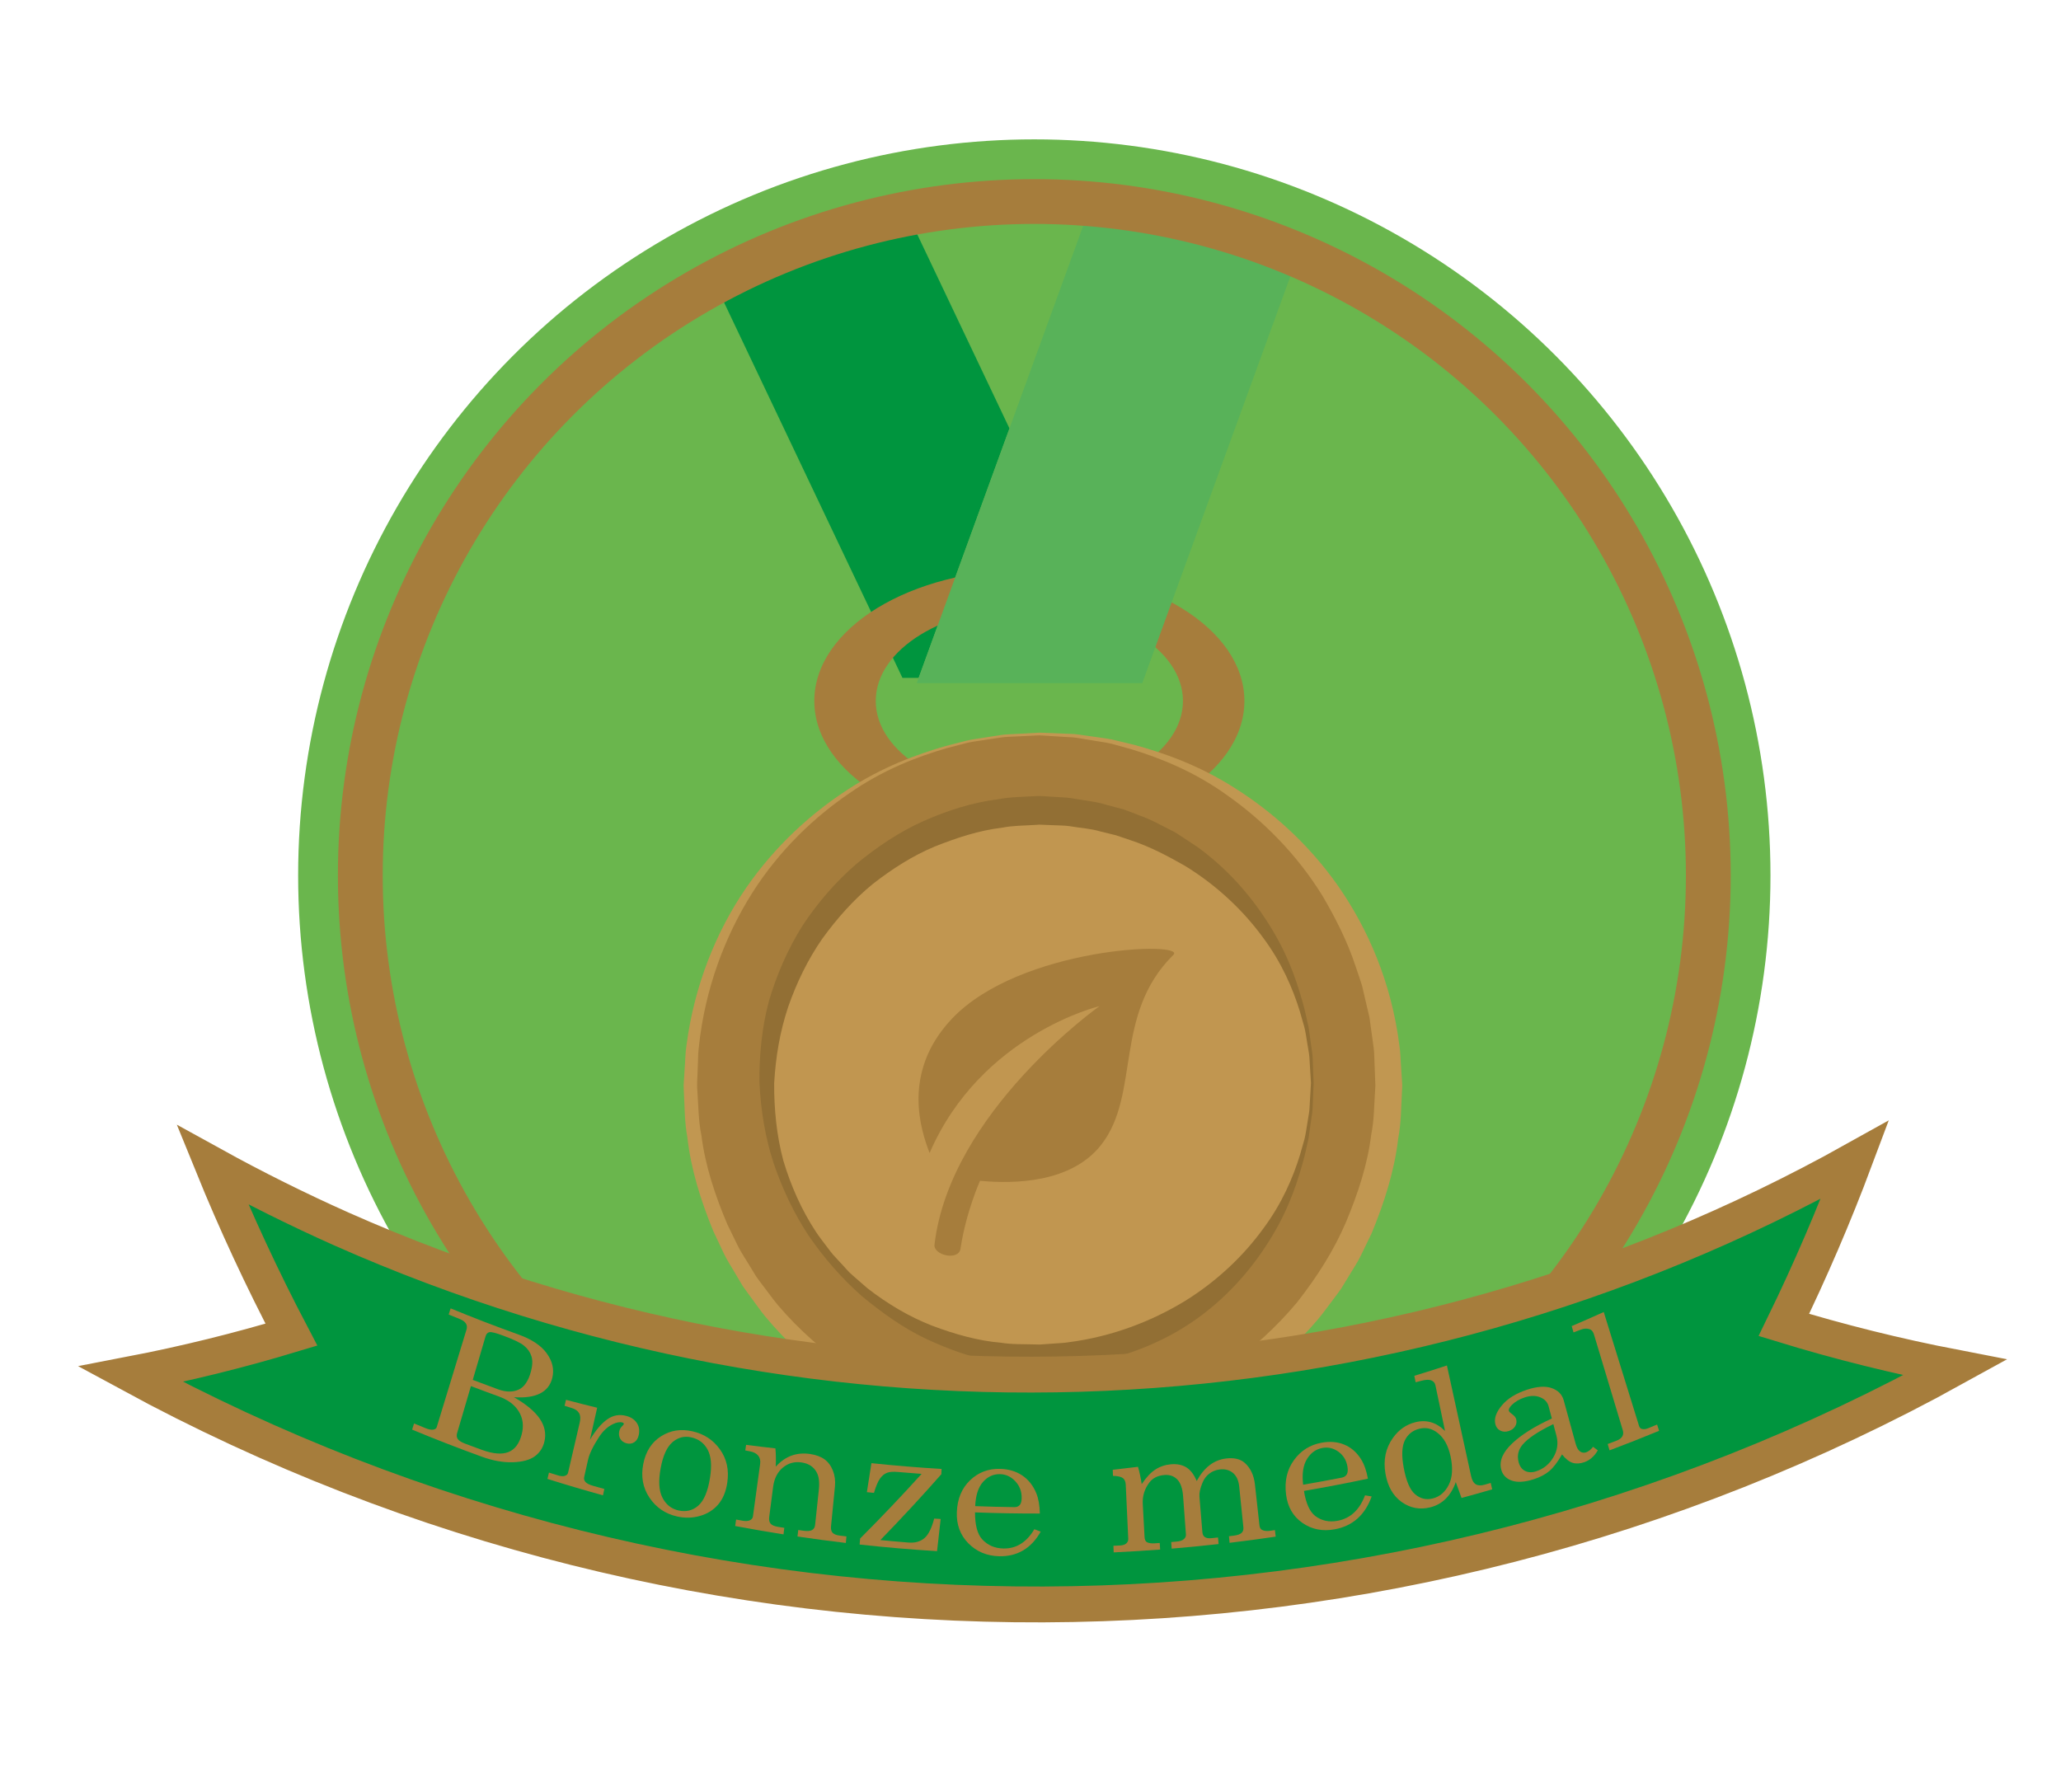 <?xml version="1.0" encoding="utf-8"?>
<!-- Generator: Adobe Illustrator 16.0.0, SVG Export Plug-In . SVG Version: 6.00 Build 0)  -->
<!DOCTYPE svg PUBLIC "-//W3C//DTD SVG 1.1//EN" "http://www.w3.org/Graphics/SVG/1.1/DTD/svg11.dtd">
<svg version="1.1" id="Livello_1" xmlns="http://www.w3.org/2000/svg" xmlns:xlink="http://www.w3.org/1999/xlink" x="0px" y="0px"
	 width="230px" height="200px" viewBox="0 0 230 200" enable-background="new 0 0 230 200" xml:space="preserve">
<g>
	<circle fill="#6AB64D" cx="115.425" cy="97.708" r="82.153"/>
	<path fill="#00953E" d="M101.888,25.16c-7.637,1.504-14.855,4.161-21.472,7.785l20.294,42.714h1.809l10.134-27.842L101.888,25.16z"
		/>
	<polygon fill="none" points="112.652,47.817 102.519,75.659 125.879,75.659 	"/>
	<path fill="#A67D3C" d="M114.872,88.717c-9.469,0-17.142-4.691-17.142-10.481s7.673-10.481,17.142-10.481
		s17.142,4.691,17.142,10.481S124.341,88.717,114.872,88.717z M114.872,63.561c-13.251,0-23.999,6.572-23.999,14.675
		c0,8.104,10.748,14.675,23.999,14.675c13.252,0,23.999-6.571,23.999-14.675C138.871,70.133,128.124,63.561,114.872,63.561z"/>
	<g>
		<path fill="#A67D3C" d="M116.011,81.923c-21.521,0-38.973,17.571-38.973,39.238s17.452,39.238,38.973,39.238
			c21.52,0,38.974-17.571,38.974-39.238S137.53,81.923,116.011,81.923z M116.011,149.189c-15.377,0-27.838-12.549-27.838-28.028
			c0-15.481,12.461-28.028,27.838-28.028s27.838,12.547,27.838,28.028C143.849,136.641,131.388,149.189,116.011,149.189z"/>
		<g>
			<path fill="#C19751" d="M116.019,82.072c0,0-0.958,0.046-2.756,0.133c-0.447,0.033-0.955,0.018-1.499,0.1
				c-0.543,0.082-1.137,0.171-1.778,0.268c-0.64,0.109-1.336,0.174-2.062,0.338c-0.722,0.188-1.488,0.389-2.298,0.601
				c-3.196,0.929-7.063,2.378-10.887,5.059c-3.833,2.615-7.734,6.273-10.794,11.091c-3.036,4.809-5.27,10.697-5.952,17.15
				c-0.113,0.802-0.083,1.623-0.132,2.441c-0.008,0.808-0.117,1.671-0.041,2.446c0.118,1.681,0.117,3.433,0.46,5.061
				c0.417,3.327,1.525,6.682,2.893,9.9c0.386,0.791,0.772,1.585,1.161,2.381c0.389,0.797,0.91,1.524,1.359,2.295l0.7,1.144
				c0.25,0.37,0.535,0.719,0.801,1.08c0.55,0.71,1.065,1.451,1.646,2.143c2.35,2.752,5.115,5.176,8.148,7.256
				c3.084,2.013,6.477,3.558,10.016,4.677c3.543,1.044,7.348,1.504,10.946,1.567c3.927-0.134,7.438-0.652,11.013-1.75
				c3.502-1.175,6.84-2.767,9.859-4.811c2.97-2.11,5.649-4.557,7.934-7.294c2.196-2.8,4.107-5.78,5.459-8.966
				c1.332-3.177,2.406-6.438,2.808-9.75c0.334-1.637,0.319-3.293,0.431-4.917l0.031-0.536l-0.023-0.631l-0.047-1.257
				c-0.05-0.823-0.021-1.692-0.134-2.462c-0.108-0.771-0.215-1.538-0.321-2.299c-0.06-0.381-0.089-0.762-0.171-1.141l-0.269-1.132
				c-0.175-0.754-0.348-1.502-0.52-2.244c-0.221-0.729-0.482-1.439-0.718-2.152c-0.939-2.856-2.279-5.455-3.696-7.874
				c-2.954-4.783-6.746-8.463-10.497-11.126c-3.742-2.726-7.563-4.231-10.733-5.207c-0.804-0.224-1.564-0.435-2.28-0.634
				c-0.722-0.174-1.418-0.248-2.056-0.365c-0.64-0.105-1.232-0.203-1.775-0.293c-0.543-0.089-1.045-0.08-1.491-0.119
				c-1.788-0.11-2.742-0.169-2.742-0.169L116.019,82.072z M116.011,81.772c0,0,0.963,0.039,2.768,0.111
				c0.45,0.031,0.959,0.011,1.509,0.089c0.551,0.079,1.15,0.164,1.8,0.257c0.646,0.104,1.353,0.167,2.087,0.326
				c0.732,0.176,1.51,0.363,2.331,0.561c3.248,0.882,7.198,2.239,11.216,4.791c4.011,2.518,8.173,6.098,11.58,10.941
				c3.391,4.857,5.976,10.864,6.858,17.789c0.139,0.86,0.129,1.662,0.2,2.504l0.08,1.255l0.039,0.631
				c-0.001-0.041,0.008,0.144,0.005,0.155l-0.004,0.082l-0.007,0.164l-0.016,0.328c-0.101,1.752-0.082,3.538-0.422,5.31
				c-0.414,3.579-1.537,7.121-2.96,10.571c-0.407,0.842-0.817,1.687-1.228,2.535c-0.413,0.848-0.961,1.625-1.439,2.444l-0.744,1.217
				c-0.265,0.395-0.565,0.767-0.848,1.152c-0.582,0.758-1.131,1.545-1.747,2.282c-2.487,2.938-5.44,5.51-8.671,7.717
				c-3.286,2.139-6.9,3.782-10.672,4.965c-3.762,1.106-7.906,1.605-11.654,1.647l-3.022-0.169c-0.99-0.018-1.964-0.195-2.938-0.354
				l-1.461-0.236l-0.73-0.119l-0.715-0.189l-2.854-0.762c-3.734-1.237-7.295-2.927-10.515-5.098
				c-3.169-2.237-6.036-4.83-8.458-7.755c-0.599-0.734-1.13-1.519-1.694-2.272c-0.273-0.383-0.565-0.752-0.821-1.145l-0.718-1.208
				c-0.46-0.813-0.991-1.584-1.386-2.423c-0.395-0.84-0.787-1.676-1.179-2.508c-1.387-3.407-2.476-6.856-2.874-10.419
				c-0.331-1.781-0.298-3.472-0.394-5.167c-0.007-0.229-0.022-0.383-0.021-0.672l0.039-0.643l0.079-1.278
				c0.072-0.847,0.064-1.696,0.201-2.524c0.869-6.665,3.317-12.68,6.6-17.482c3.303-4.808,7.354-8.41,11.283-10.975
				c3.938-2.598,7.841-4.012,11.062-4.94c0.815-0.209,1.588-0.407,2.314-0.594c0.73-0.17,1.435-0.24,2.08-0.354
				c0.647-0.102,1.247-0.195,1.796-0.281c0.55-0.085,1.053-0.072,1.501-0.108c1.797-0.098,2.755-0.148,2.755-0.148L116.011,81.772z"
				/>
			<path fill="#C19751" d="M116.003,149.339c0,0-0.685-0.037-1.968-0.108c-0.32-0.026-0.68-0.018-1.072-0.078
				c-0.394-0.062-0.822-0.13-1.286-0.203c-0.462-0.081-0.966-0.133-1.488-0.254c-0.52-0.133-1.072-0.274-1.655-0.424
				c-2.305-0.663-5.099-1.668-7.928-3.511c-2.821-1.825-5.736-4.39-8.129-7.824c-2.38-3.43-4.158-7.744-4.806-12.535
				c-0.102-0.596-0.099-1.206-0.153-1.815c-0.021-0.623-0.127-1.199-0.077-1.873c0.064-1.214,0.036-2.412,0.271-3.706
				c0.281-2.578,1.057-5.057,2.05-7.517c1.025-2.449,2.479-4.745,4.159-6.9c1.74-2.113,3.804-3.99,6.086-5.611
				c2.319-1.572,4.887-2.8,7.582-3.7c1.371-0.371,2.74-0.781,4.16-0.954c0.703-0.118,1.407-0.247,2.123-0.263l2.201-0.127
				c2.651,0.017,5.702,0.37,8.417,1.161c2.731,0.846,5.354,2.026,7.738,3.567c2.347,1.59,4.495,3.444,6.301,5.573
				c1.749,2.165,3.276,4.484,4.366,6.976c1.029,2.503,1.838,5.073,2.135,7.668c0.244,1.285,0.23,2.579,0.301,3.849l0.01,0.238
				l0.006,0.119l0.002,0.06l-0.004,0.132l-0.03,0.451l-0.062,0.896c-0.055,0.604-0.05,1.168-0.152,1.796
				c-0.661,5.05-2.576,9.357-5.063,12.842c-2.499,3.47-5.524,6.014-8.427,7.79c-2.91,1.798-5.75,2.747-8.08,3.362
				c-0.59,0.138-1.148,0.268-1.674,0.39c-0.525,0.112-1.031,0.154-1.495,0.228c-0.465,0.064-0.895,0.123-1.289,0.178
				c-0.394,0.055-0.758,0.039-1.08,0.06c-1.292,0.046-1.98,0.071-1.98,0.071L116.003,149.339z M116.011,149.039
				c0,0,0.681-0.045,1.955-0.129c0.317-0.029,0.677-0.024,1.063-0.089c0.387-0.065,0.809-0.138,1.265-0.215
				c0.454-0.085,0.949-0.141,1.463-0.267c0.51-0.145,1.051-0.3,1.622-0.463c2.254-0.71,4.965-1.806,7.599-3.778
				c2.643-1.923,5.298-4.565,7.343-7.974c0.982-1.723,1.897-3.571,2.544-5.59c0.161-0.504,0.341-1.006,0.491-1.521
				c0.116-0.524,0.233-1.053,0.352-1.585c0.295-1.064,0.337-2.124,0.514-3.201c0.076-0.537,0.054-1.167,0.085-1.752l0.029-0.898
				l0.015-0.451c0.002-0.086,0,0.054-0.002,0.02l-0.003-0.053l-0.007-0.107l-0.012-0.214c-0.082-1.143-0.072-2.307-0.309-3.457
				c-0.285-2.327-1.045-4.617-1.982-6.848c-0.945-2.24-2.282-4.338-3.821-6.31c-1.603-1.928-3.478-3.657-5.562-5.149
				c-2.119-1.447-4.465-2.576-6.928-3.414c-2.525-0.782-4.943-1.154-7.775-1.264c-2.502,0.038-5.213,0.353-7.709,1.081
				c-2.499,0.782-4.898,1.865-7.083,3.28c-2.147,1.463-4.108,3.17-5.776,5.111c-1.607,1.982-3.019,4.104-4.028,6.386
				c-0.974,2.273-1.768,4.655-2.067,6.999c-0.246,1.142-0.251,2.401-0.338,3.6c-0.055,0.534,0.019,1.157,0.021,1.727
				c0.032,0.58,0.007,1.163,0.085,1.732c0.46,4.579,2.023,8.768,4.157,12.204c2.15,3.442,4.917,6.064,7.641,7.939
				c2.714,1.926,5.472,2.967,7.752,3.629c0.577,0.152,1.124,0.295,1.639,0.43c0.518,0.116,1.015,0.162,1.471,0.239
				c0.457,0.068,0.88,0.132,1.268,0.189s0.751,0.046,1.07,0.07c1.284,0.06,1.969,0.092,1.969,0.092L116.011,149.039z"/>
		</g>
	</g>
	<g>
		<circle fill="#C19650" cx="116.011" cy="120.881" r="30.438"/>
		<path fill="#926F34" d="M146.598,120.889c0,0-0.031,0.746-0.092,2.145c-0.024,0.351-0.012,0.741-0.07,1.171
			c-0.062,0.429-0.131,0.897-0.203,1.404c-0.086,0.505-0.129,1.058-0.239,1.634c-0.131,0.571-0.271,1.179-0.418,1.821
			c-0.667,2.537-1.647,5.644-3.576,8.839c-1.901,3.182-4.622,6.55-8.418,9.273c-3.785,2.71-8.647,4.661-13.978,5.24
			c-0.663,0.091-1.342,0.064-2.018,0.102l-1.018,0.031l-0.512,0.016l-0.127-0.001l-0.061-0.005l-0.123-0.009l-0.246-0.017
			c-1.32-0.122-2.617-0.159-4.045-0.479c-2.826-0.438-5.488-1.411-8.102-2.623c-2.607-1.233-4.982-2.953-7.234-4.821
			c-2.195-1.95-4.151-4.19-5.845-6.649c-1.65-2.491-2.946-5.229-3.927-8.096c-0.951-2.903-1.439-5.879-1.595-9.028
			c-0.038-2.92,0.264-6.143,1.056-9.107c0.878-2.957,2.109-5.811,3.748-8.411c1.688-2.562,3.699-4.886,5.98-6.867
			c2.325-1.918,4.822-3.603,7.516-4.807c2.687-1.188,5.48-2.084,8.301-2.431c1.396-0.273,2.805-0.274,4.188-0.354l0.26-0.01
			l0.129-0.005l0.065-0.003l0.143,0.005l0.491,0.029l0.977,0.06c0.66,0.056,1.271,0.044,1.958,0.154
			c1.354,0.24,2.746,0.363,3.985,0.758c0.633,0.17,1.26,0.338,1.883,0.505c0.609,0.209,1.199,0.46,1.791,0.685
			c1.199,0.415,2.285,1.034,3.374,1.578c0.556,0.253,1.047,0.611,1.548,0.936c0.498,0.327,0.99,0.652,1.479,0.974
			c3.789,2.753,6.504,6.129,8.4,9.318c1.928,3.201,2.909,6.31,3.571,8.851c0.146,0.643,0.285,1.251,0.416,1.823
			c0.108,0.575,0.151,1.126,0.234,1.63c0.072,0.506,0.139,0.974,0.199,1.402c0.058,0.429,0.045,0.824,0.067,1.176
			c0.057,1.406,0.086,2.156,0.086,2.156V120.889z M146.299,120.881c0,0-0.046-0.742-0.131-2.133
			c-0.03-0.346-0.024-0.737-0.091-1.159c-0.069-0.423-0.145-0.884-0.227-1.381c-0.086-0.497-0.154-1.036-0.296-1.596
			c-0.158-0.555-0.328-1.145-0.507-1.769c-0.761-2.462-1.997-5.404-4.147-8.264c-2.104-2.874-5.013-5.709-8.684-7.956
			c-1.869-1.06-3.839-2.12-6.027-2.838c-0.544-0.185-1.092-0.37-1.645-0.558c-0.566-0.139-1.139-0.278-1.714-0.419
			c-1.152-0.345-2.307-0.396-3.479-0.6c-0.582-0.091-1.271-0.069-1.907-0.11l-0.978-0.039l-0.491-0.02
			c0.016,0.001-0.123-0.005,0.02,0.001l-0.059,0.004l-0.116,0.008l-0.233,0.015c-1.245,0.086-2.516,0.063-3.771,0.315
			c-2.543,0.298-5.042,1.12-7.503,2.101c-2.459,1.022-4.755,2.495-6.918,4.182c-2.13,1.743-3.989,3.837-5.638,6.115
			c-1.607,2.315-2.857,4.892-3.799,7.599c-0.915,2.749-1.388,5.487-1.565,8.54c-0.015,2.824,0.268,5.811,1.024,8.621
			c0.838,2.796,2.023,5.489,3.618,7.914c0.395,0.605,0.85,1.17,1.281,1.748c0.223,0.282,0.425,0.582,0.664,0.851l0.731,0.792
			c0.501,0.512,0.938,1.087,1.488,1.543l1.608,1.399c2.236,1.736,4.654,3.175,7.199,4.167c2.533,0.958,5.167,1.703,7.702,1.909
			c1.225,0.208,2.606,0.148,3.914,0.192l0.247,0.008l0.123,0.004l0.062,0.002c0.034,0.002-0.08-0.005-0.004-0.005l0.471-0.034
			l0.938-0.066c0.62-0.059,1.242-0.053,1.848-0.162c4.879-0.64,9.272-2.365,12.947-4.605c3.664-2.276,6.568-5.118,8.668-8
			c2.148-2.864,3.387-5.809,4.144-8.274c0.179-0.624,0.347-1.214,0.505-1.77c0.141-0.56,0.208-1.097,0.292-1.593
			c0.08-0.497,0.154-0.957,0.222-1.378c0.065-0.422,0.059-0.817,0.088-1.166c0.081-1.397,0.125-2.144,0.125-2.144V120.881z"/>
	</g>
	<g id="Livello_10_36_">
		<g>
			<path fill="#A67D3C" d="M106.183,113.753c-5.628,5.994-3.366,12.54-2.442,14.933c5.721-13.231,18.956-16.387,18.956-16.387
				s-16.69,11.828-18.411,26.625c-0.134,1.168,2.695,1.84,2.901,0.445c0.632-4.158,2.181-7.578,2.181-7.578
				c3.805,0.363,10.174,0.25,13.515-4.006c4.436-5.657,1.319-14.554,8.058-21.206C132.509,105.027,113.81,105.635,106.183,113.753z"
				/>
		</g>
	</g>
	<path fill="#58B259" d="M121.357,23.896l-8.705,23.921l-10.134,27.842l-0.214,0.585h25.169l17.136-47.076
		C137.351,26.242,129.532,24.417,121.357,23.896z"/>
	<circle fill="none" stroke="#A67D3C" stroke-width="5" stroke-miterlimit="10" cx="115.425" cy="97.709" r="75.216"/>
	<g>
		<g>
			<path fill="#00953E" stroke="#A67D3C" stroke-width="4" stroke-miterlimit="10" d="M218.189,152.628
				c-6.562-1.267-12.94-2.86-19.115-4.75c2.964-6.088,5.604-12.241,7.921-18.431c-52.148,29.121-114.772,31.745-168.899,7.72
				c-4.867-2.171-9.666-4.558-14.381-7.16c2.587,6.364,5.521,12.695,8.804,18.955c-5.812,1.755-11.8,3.237-17.947,4.421
				C78.048,187.883,154.859,187.645,218.189,152.628L218.189,152.628L218.189,152.628z"/>
		</g>
	</g>
	<g>
		<g>
			<path fill="#A67D3C" d="M50.288,146.029c2.497,1.031,5.013,2,7.544,2.908c1.489,0.533,2.554,1.231,3.191,2.123
				c0.637,0.889,0.846,1.806,0.607,2.746c-0.197,0.787-0.652,1.364-1.359,1.722c-0.711,0.358-1.686,0.503-2.915,0.417
				c1.341,0.771,2.304,1.56,2.871,2.386c0.563,0.825,0.745,1.688,0.521,2.591c-0.169,0.688-0.529,1.231-1.079,1.628
				c-0.552,0.396-1.361,0.617-2.427,0.653c-1.067,0.036-2.222-0.164-3.452-0.611c-2.616-0.948-5.218-1.957-7.798-3.03
				c0.07-0.229,0.143-0.457,0.217-0.687c0.418,0.174,0.84,0.347,1.261,0.518c0.378,0.156,0.674,0.21,0.884,0.171
				c0.21-0.042,0.336-0.129,0.38-0.271c1.11-3.631,2.214-7.263,3.325-10.894c0.078-0.256,0.056-0.485-0.066-0.682
				c-0.125-0.196-0.343-0.356-0.653-0.483c-0.422-0.171-0.847-0.345-1.269-0.519C50.145,146.486,50.214,146.258,50.288,146.029z
				 M52.758,154.011c0.941,0.36,1.887,0.711,2.832,1.056c0.871,0.317,1.633,0.326,2.277,0.036c0.643-0.292,1.104-0.976,1.39-2.051
				c0.174-0.666,0.192-1.225,0.048-1.681c-0.144-0.456-0.422-0.851-0.834-1.182c-0.412-0.334-1.181-0.697-2.307-1.112
				c-0.796-0.294-1.3-0.428-1.524-0.392s-0.372,0.188-0.452,0.459C53.711,150.765,53.236,152.389,52.758,154.011z M52.554,154.703
				c-0.514,1.754-1.03,3.508-1.546,5.263c-0.07,0.246-0.047,0.462,0.081,0.647c0.126,0.187,0.403,0.358,0.827,0.52
				c0.623,0.233,1.243,0.464,1.868,0.691c1.245,0.451,2.226,0.527,2.95,0.244s1.22-0.946,1.486-1.979
				c0.248-0.947,0.137-1.797-0.32-2.547c-0.457-0.752-1.209-1.312-2.261-1.691C54.61,155.479,53.58,155.096,52.554,154.703z"/>
			<path fill="#A67D3C" d="M63.163,156.236c1.159,0.307,2.317,0.601,3.479,0.883c-0.269,1.193-0.538,2.389-0.807,3.581
				c0.637-1.07,1.285-1.832,1.939-2.29c0.654-0.46,1.359-0.582,2.128-0.375c0.519,0.14,0.907,0.398,1.16,0.775
				c0.253,0.378,0.329,0.813,0.231,1.308c-0.08,0.401-0.249,0.683-0.506,0.85c-0.258,0.165-0.544,0.208-0.864,0.123
				c-0.314-0.083-0.543-0.249-0.696-0.489c-0.146-0.241-0.191-0.523-0.123-0.847c0.043-0.209,0.14-0.39,0.289-0.543
				c0.14-0.137,0.21-0.221,0.217-0.253c0.02-0.095-0.037-0.16-0.166-0.195c-0.28-0.076-0.635-0.015-1.056,0.191
				c-0.586,0.285-1.096,0.756-1.529,1.418c-0.671,1.029-1.085,1.884-1.239,2.571c-0.144,0.634-0.285,1.267-0.426,1.901
				c-0.05,0.213,0.003,0.402,0.146,0.564c0.147,0.163,0.421,0.304,0.834,0.422c0.422,0.119,0.844,0.238,1.268,0.354
				c-0.052,0.236-0.101,0.474-0.151,0.712c-2.075-0.575-4.142-1.186-6.199-1.834c0.057-0.233,0.113-0.47,0.17-0.705
				c0.328,0.104,0.655,0.205,0.985,0.308s0.597,0.121,0.792,0.056c0.198-0.064,0.316-0.18,0.353-0.343
				c0.438-1.876,0.874-3.753,1.309-5.63c0.098-0.428,0.071-0.771-0.079-1.027c-0.152-0.258-0.413-0.444-0.78-0.558
				c-0.276-0.086-0.562-0.174-0.839-0.261C63.057,156.682,63.108,156.459,63.163,156.236z"/>
			<path fill="#A67D3C" d="M77.258,159.746c1.305,0.293,2.329,0.961,3.085,2.02c0.759,1.058,1.034,2.301,0.817,3.733
				c-0.15,0.989-0.484,1.794-1.002,2.406c-0.52,0.614-1.195,1.044-2.028,1.285c-0.833,0.244-1.693,0.263-2.581,0.062
				c-1.312-0.297-2.342-1.004-3.077-2.104c-0.736-1.1-0.96-2.354-0.686-3.75c0.274-1.404,0.943-2.433,1.987-3.094
				C74.82,159.642,75.973,159.457,77.258,159.746z M77.14,160.426c-0.773-0.175-1.467,0.003-2.087,0.531
				c-0.619,0.529-1.061,1.488-1.32,2.883c-0.264,1.421-0.209,2.521,0.184,3.299c0.39,0.777,0.992,1.264,1.806,1.446
				c0.843,0.188,1.577,0.009,2.206-0.541c0.625-0.548,1.062-1.576,1.301-3.076c0.225-1.391,0.133-2.448-0.262-3.177
				C78.57,161.064,77.967,160.61,77.14,160.426z"/>
			<path fill="#A67D3C" d="M83.262,161.262c1.088,0.141,2.178,0.272,3.271,0.394c0.057,0.59,0.07,1.271,0.035,2.043
				c0.527-0.583,1.109-0.992,1.746-1.229c0.637-0.235,1.332-0.296,2.085-0.188c0.65,0.096,1.181,0.287,1.598,0.585
				c0.419,0.296,0.729,0.716,0.948,1.265c0.215,0.546,0.295,1.137,0.232,1.774c-0.145,1.479-0.29,2.958-0.437,4.438
				c-0.03,0.33,0.024,0.578,0.182,0.738c0.154,0.16,0.427,0.266,0.818,0.313c0.24,0.029,0.479,0.06,0.72,0.087
				c-0.021,0.243-0.044,0.488-0.066,0.73c-1.802-0.213-3.601-0.453-5.396-0.72c0.029-0.242,0.057-0.485,0.083-0.728
				c0.172,0.025,0.342,0.05,0.512,0.075c0.48,0.069,0.819,0.046,1.022-0.062c0.202-0.11,0.318-0.301,0.348-0.574
				c0.138-1.299,0.275-2.599,0.413-3.897c0.091-0.849,0.018-1.497-0.222-1.945c-0.33-0.639-0.895-1.014-1.695-1.134
				c-0.793-0.118-1.486,0.071-2.092,0.572c-0.604,0.501-0.969,1.222-1.091,2.163c-0.144,1.119-0.288,2.241-0.434,3.36
				c-0.041,0.33,0.013,0.578,0.165,0.745c0.152,0.166,0.422,0.282,0.812,0.346c0.235,0.037,0.472,0.075,0.707,0.112
				c-0.029,0.243-0.059,0.484-0.088,0.728c-1.8-0.284-3.599-0.595-5.394-0.933c0.036-0.242,0.072-0.482,0.104-0.724
				c0.236,0.044,0.469,0.086,0.703,0.131c0.352,0.064,0.631,0.05,0.833-0.047c0.203-0.096,0.315-0.24,0.343-0.434
				c0.27-1.95,0.532-3.899,0.801-5.85c0.055-0.386-0.021-0.699-0.221-0.94c-0.199-0.24-0.511-0.398-0.937-0.477
				c-0.166-0.031-0.334-0.062-0.502-0.094C83.202,161.68,83.232,161.471,83.262,161.262z"/>
			<path fill="#A67D3C" d="M97.249,163.306c2.604,0.273,5.214,0.489,7.828,0.645c-0.007,0.195-0.017,0.392-0.026,0.587
				c-2.195,2.494-4.466,4.947-6.805,7.352c1.046,0.102,2.093,0.193,3.139,0.276c0.723,0.058,1.312-0.104,1.762-0.48
				c0.452-0.375,0.82-1.108,1.104-2.195c0.24,0.016,0.482,0.03,0.724,0.045c-0.134,1.197-0.268,2.395-0.403,3.592
				c-2.885-0.178-5.768-0.424-8.643-0.738c0.019-0.226,0.038-0.448,0.057-0.674c2.356-2.357,4.645-4.763,6.861-7.214
				c-0.878-0.063-1.757-0.133-2.633-0.211c-0.551-0.049-0.966-0.015-1.246,0.098c-0.281,0.115-0.533,0.322-0.756,0.626
				c-0.223,0.303-0.449,0.839-0.682,1.608c-0.264-0.026-0.529-0.055-0.79-0.082C96.911,165.461,97.081,164.384,97.249,163.306z"/>
			<path fill="#A67D3C" d="M116.043,168.929c-2.412,0.005-4.824-0.038-7.235-0.13c-0.001,1.4,0.257,2.399,0.789,2.994
				c0.612,0.669,1.405,1.018,2.38,1.037c1.432,0.03,2.593-0.693,3.452-2.152c0.235,0.092,0.47,0.185,0.708,0.274
				c-1.05,1.863-2.609,2.788-4.635,2.742c-1.38-0.032-2.533-0.521-3.443-1.448c-0.91-0.93-1.332-2.093-1.279-3.478
				c0.057-1.489,0.555-2.671,1.477-3.553c0.925-0.883,2.027-1.303,3.328-1.274c0.956,0.022,1.776,0.262,2.476,0.726
				c0.696,0.465,1.225,1.123,1.58,1.981C115.892,167.252,116.024,168.012,116.043,168.929z M108.828,168.102
				c1.454,0.056,2.909,0.093,4.363,0.112c0.263,0.004,0.456-0.073,0.604-0.233c0.143-0.158,0.217-0.431,0.219-0.818
				c0.005-0.721-0.238-1.335-0.716-1.845c-0.482-0.51-1.047-0.772-1.702-0.786c-0.735-0.016-1.361,0.27-1.89,0.861
				C109.18,165.984,108.882,166.885,108.828,168.102z"/>
			<path fill="#A67D3C" d="M124.179,164.044c0.941-0.103,1.882-0.213,2.819-0.33c0.192,0.675,0.326,1.318,0.411,1.935
				c0.502-0.754,1.009-1.297,1.524-1.632c0.517-0.335,1.095-0.529,1.734-0.585c0.682-0.06,1.253,0.055,1.724,0.343
				c0.469,0.29,0.853,0.796,1.156,1.521c0.418-0.758,0.893-1.346,1.438-1.762c0.541-0.415,1.153-0.665,1.83-0.748
				c0.894-0.108,1.591,0.049,2.09,0.484c0.643,0.575,1.025,1.375,1.14,2.406c0.168,1.517,0.335,3.034,0.503,4.551
				c0.027,0.276,0.127,0.449,0.29,0.526c0.219,0.122,0.529,0.155,0.928,0.097c0.17-0.024,0.34-0.049,0.511-0.075
				c0.026,0.245,0.06,0.488,0.086,0.733c-1.712,0.254-3.428,0.482-5.146,0.688c-0.021-0.245-0.049-0.491-0.069-0.735
				c0.171-0.021,0.341-0.041,0.512-0.062c0.44-0.053,0.735-0.158,0.896-0.311c0.161-0.153,0.229-0.36,0.2-0.622
				c-0.154-1.521-0.312-3.04-0.467-4.561c-0.072-0.679-0.304-1.185-0.7-1.511c-0.394-0.326-0.882-0.455-1.466-0.386
				c-0.443,0.053-0.832,0.207-1.171,0.466c-0.343,0.26-0.593,0.604-0.766,1.031c-0.256,0.614-0.364,1.125-0.333,1.531
				c0.107,1.319,0.217,2.639,0.326,3.959c0.021,0.269,0.118,0.457,0.288,0.569c0.171,0.11,0.424,0.15,0.759,0.112
				c0.232-0.025,0.465-0.051,0.698-0.076c0.022,0.246,0.048,0.49,0.065,0.735c-1.744,0.195-3.49,0.365-5.238,0.511
				c-0.017-0.246-0.031-0.491-0.049-0.736c0.196-0.017,0.396-0.033,0.59-0.051c0.371-0.031,0.646-0.122,0.817-0.27
				c0.172-0.148,0.251-0.322,0.235-0.526c-0.104-1.413-0.21-2.827-0.314-4.241c-0.064-0.896-0.286-1.53-0.66-1.905
				c-0.371-0.375-0.846-0.537-1.424-0.489c-0.749,0.062-1.311,0.34-1.685,0.841c-0.534,0.71-0.782,1.508-0.733,2.399
				c0.065,1.225,0.133,2.449,0.199,3.675c0.012,0.28,0.096,0.47,0.238,0.565c0.205,0.124,0.516,0.174,0.932,0.143
				c0.177-0.013,0.352-0.027,0.525-0.039c0.015,0.245,0.029,0.491,0.045,0.736c-1.727,0.131-3.454,0.235-5.185,0.318
				c-0.01-0.246-0.017-0.492-0.028-0.737c0.261-0.013,0.519-0.024,0.777-0.038c0.291-0.017,0.514-0.094,0.665-0.232
				c0.153-0.141,0.222-0.312,0.212-0.516c-0.094-2.011-0.188-4.022-0.279-6.034c-0.014-0.334-0.12-0.578-0.31-0.731
				c-0.194-0.151-0.562-0.237-1.116-0.256C124.198,164.496,124.188,164.271,124.179,164.044z"/>
			<path fill="#A67D3C" d="M152.653,165.038c-2.373,0.504-4.751,0.959-7.137,1.365c0.221,1.387,0.643,2.319,1.259,2.798
				c0.711,0.534,1.547,0.717,2.508,0.534c1.412-0.265,2.44-1.22,3.049-2.841c0.246,0.043,0.495,0.084,0.741,0.126
				c-0.733,2.058-2.114,3.296-4.117,3.667c-1.365,0.254-2.575,0.01-3.621-0.722c-1.045-0.731-1.645-1.794-1.818-3.175
				c-0.183-1.486,0.11-2.755,0.879-3.817c0.766-1.062,1.785-1.707,3.067-1.945c0.944-0.177,1.793-0.108,2.553,0.207
				c0.759,0.316,1.386,0.856,1.873,1.632C152.23,163.412,152.491,164.135,152.653,165.038z M145.424,165.71
				c1.44-0.245,2.874-0.508,4.311-0.789c0.253-0.049,0.439-0.168,0.555-0.355c0.117-0.186,0.143-0.472,0.084-0.854
				c-0.115-0.713-0.449-1.271-1.002-1.677c-0.554-0.405-1.153-0.546-1.802-0.426c-0.724,0.135-1.296,0.547-1.72,1.24
				S145.283,164.497,145.424,165.71z"/>
			<path fill="#A67D3C" d="M157.832,153.556c1.216-0.37,2.429-0.755,3.639-1.153c0.897,4.105,1.795,8.21,2.692,12.317
				c0.103,0.48,0.279,0.793,0.528,0.942c0.243,0.148,0.574,0.165,0.977,0.05c0.232-0.065,0.461-0.134,0.691-0.2
				c0.056,0.239,0.11,0.479,0.164,0.719c-1.137,0.33-2.279,0.652-3.421,0.959c-0.213-0.59-0.427-1.18-0.643-1.77
				c-0.266,0.764-0.643,1.381-1.119,1.855c-0.476,0.473-1.057,0.795-1.742,0.964c-1.146,0.286-2.211,0.086-3.172-0.593
				c-0.96-0.681-1.563-1.735-1.812-3.157c-0.269-1.541,0.02-2.878,0.848-4.027c0.651-0.901,1.476-1.473,2.487-1.726
				c0.618-0.156,1.202-0.153,1.751,0.008c0.551,0.16,1.068,0.484,1.559,0.968c-0.357-1.697-0.715-3.396-1.071-5.092
				c-0.058-0.27-0.207-0.452-0.462-0.552c-0.254-0.099-0.608-0.086-1.073,0.035c-0.226,0.059-0.45,0.117-0.676,0.175
				C157.93,154.037,157.88,153.798,157.832,153.556z M158.386,159.467c-0.743,0.189-1.28,0.619-1.612,1.3
				c-0.332,0.68-0.377,1.7-0.122,3.062c0.274,1.476,0.695,2.463,1.274,2.953c0.58,0.491,1.232,0.648,1.963,0.464
				c0.779-0.194,1.374-0.704,1.787-1.52c0.411-0.816,0.478-1.87,0.205-3.161c-0.256-1.219-0.746-2.1-1.465-2.647
				C159.793,159.431,159.117,159.283,158.386,159.467z"/>
			<path fill="#A67D3C" d="M177.781,161.48c0.175,0.13,0.352,0.261,0.527,0.391c-0.375,0.66-0.876,1.102-1.5,1.324
				c-0.48,0.17-0.912,0.193-1.302,0.074c-0.39-0.12-0.788-0.433-1.188-0.938c-0.497,0.861-0.971,1.482-1.426,1.861
				c-0.451,0.381-1.035,0.685-1.752,0.915c-1.018,0.325-1.847,0.366-2.469,0.134c-0.624-0.233-1.011-0.663-1.153-1.28
				c-0.219-0.933,0.202-1.884,1.245-2.869c1.041-0.984,2.517-1.899,4.417-2.771c-0.122-0.449-0.241-0.898-0.358-1.348
				c-0.124-0.48-0.445-0.821-0.949-1.022s-1.074-0.195-1.711,0.014c-0.593,0.195-1.071,0.473-1.444,0.839
				c-0.264,0.268-0.376,0.487-0.336,0.652c0.024,0.097,0.142,0.218,0.356,0.37c0.262,0.193,0.42,0.385,0.466,0.583
				c0.069,0.286,0.028,0.553-0.126,0.796c-0.155,0.244-0.395,0.419-0.719,0.52c-0.347,0.109-0.661,0.089-0.943-0.059
				c-0.281-0.146-0.464-0.39-0.544-0.726c-0.149-0.632,0.095-1.325,0.73-2.083c0.635-0.761,1.561-1.334,2.783-1.74
				c1.126-0.375,2.048-0.443,2.765-0.195c0.722,0.253,1.169,0.706,1.352,1.361c0.445,1.615,0.889,3.23,1.333,4.846
				c0.116,0.43,0.283,0.718,0.491,0.865c0.209,0.154,0.441,0.188,0.684,0.1C177.285,161.994,177.54,161.79,177.781,161.48z
				 M173.348,158.947c-1.691,0.82-2.846,1.58-3.456,2.32c-0.457,0.555-0.597,1.184-0.429,1.883c0.12,0.49,0.354,0.828,0.714,1.014
				c0.356,0.187,0.768,0.205,1.234,0.055c0.831-0.268,1.479-0.791,1.936-1.562c0.459-0.771,0.569-1.584,0.34-2.438
				C173.572,159.795,173.461,159.371,173.348,158.947z"/>
			<path fill="#A67D3C" d="M178.972,146.436c1.312,4.238,2.628,8.477,3.94,12.715c0.055,0.176,0.154,0.285,0.301,0.332
				c0.211,0.057,0.439,0.033,0.689-0.066c0.344-0.14,0.682-0.279,1.024-0.42c0.073,0.232,0.146,0.465,0.224,0.699
				c-1.834,0.758-3.68,1.484-5.532,2.18c-0.068-0.235-0.137-0.471-0.205-0.706c0.329-0.122,0.653-0.246,0.979-0.371
				c0.319-0.122,0.533-0.282,0.651-0.481c0.112-0.197,0.132-0.421,0.058-0.673c-1.074-3.568-2.146-7.138-3.221-10.705
				c-0.094-0.313-0.254-0.508-0.472-0.582c-0.302-0.107-0.63-0.091-0.983,0.043c-0.275,0.104-0.551,0.209-0.826,0.313
				c-0.068-0.236-0.137-0.471-0.205-0.706C176.592,147.497,177.785,146.972,178.972,146.436z"/>
		</g>
	</g>
</g>
</svg>
